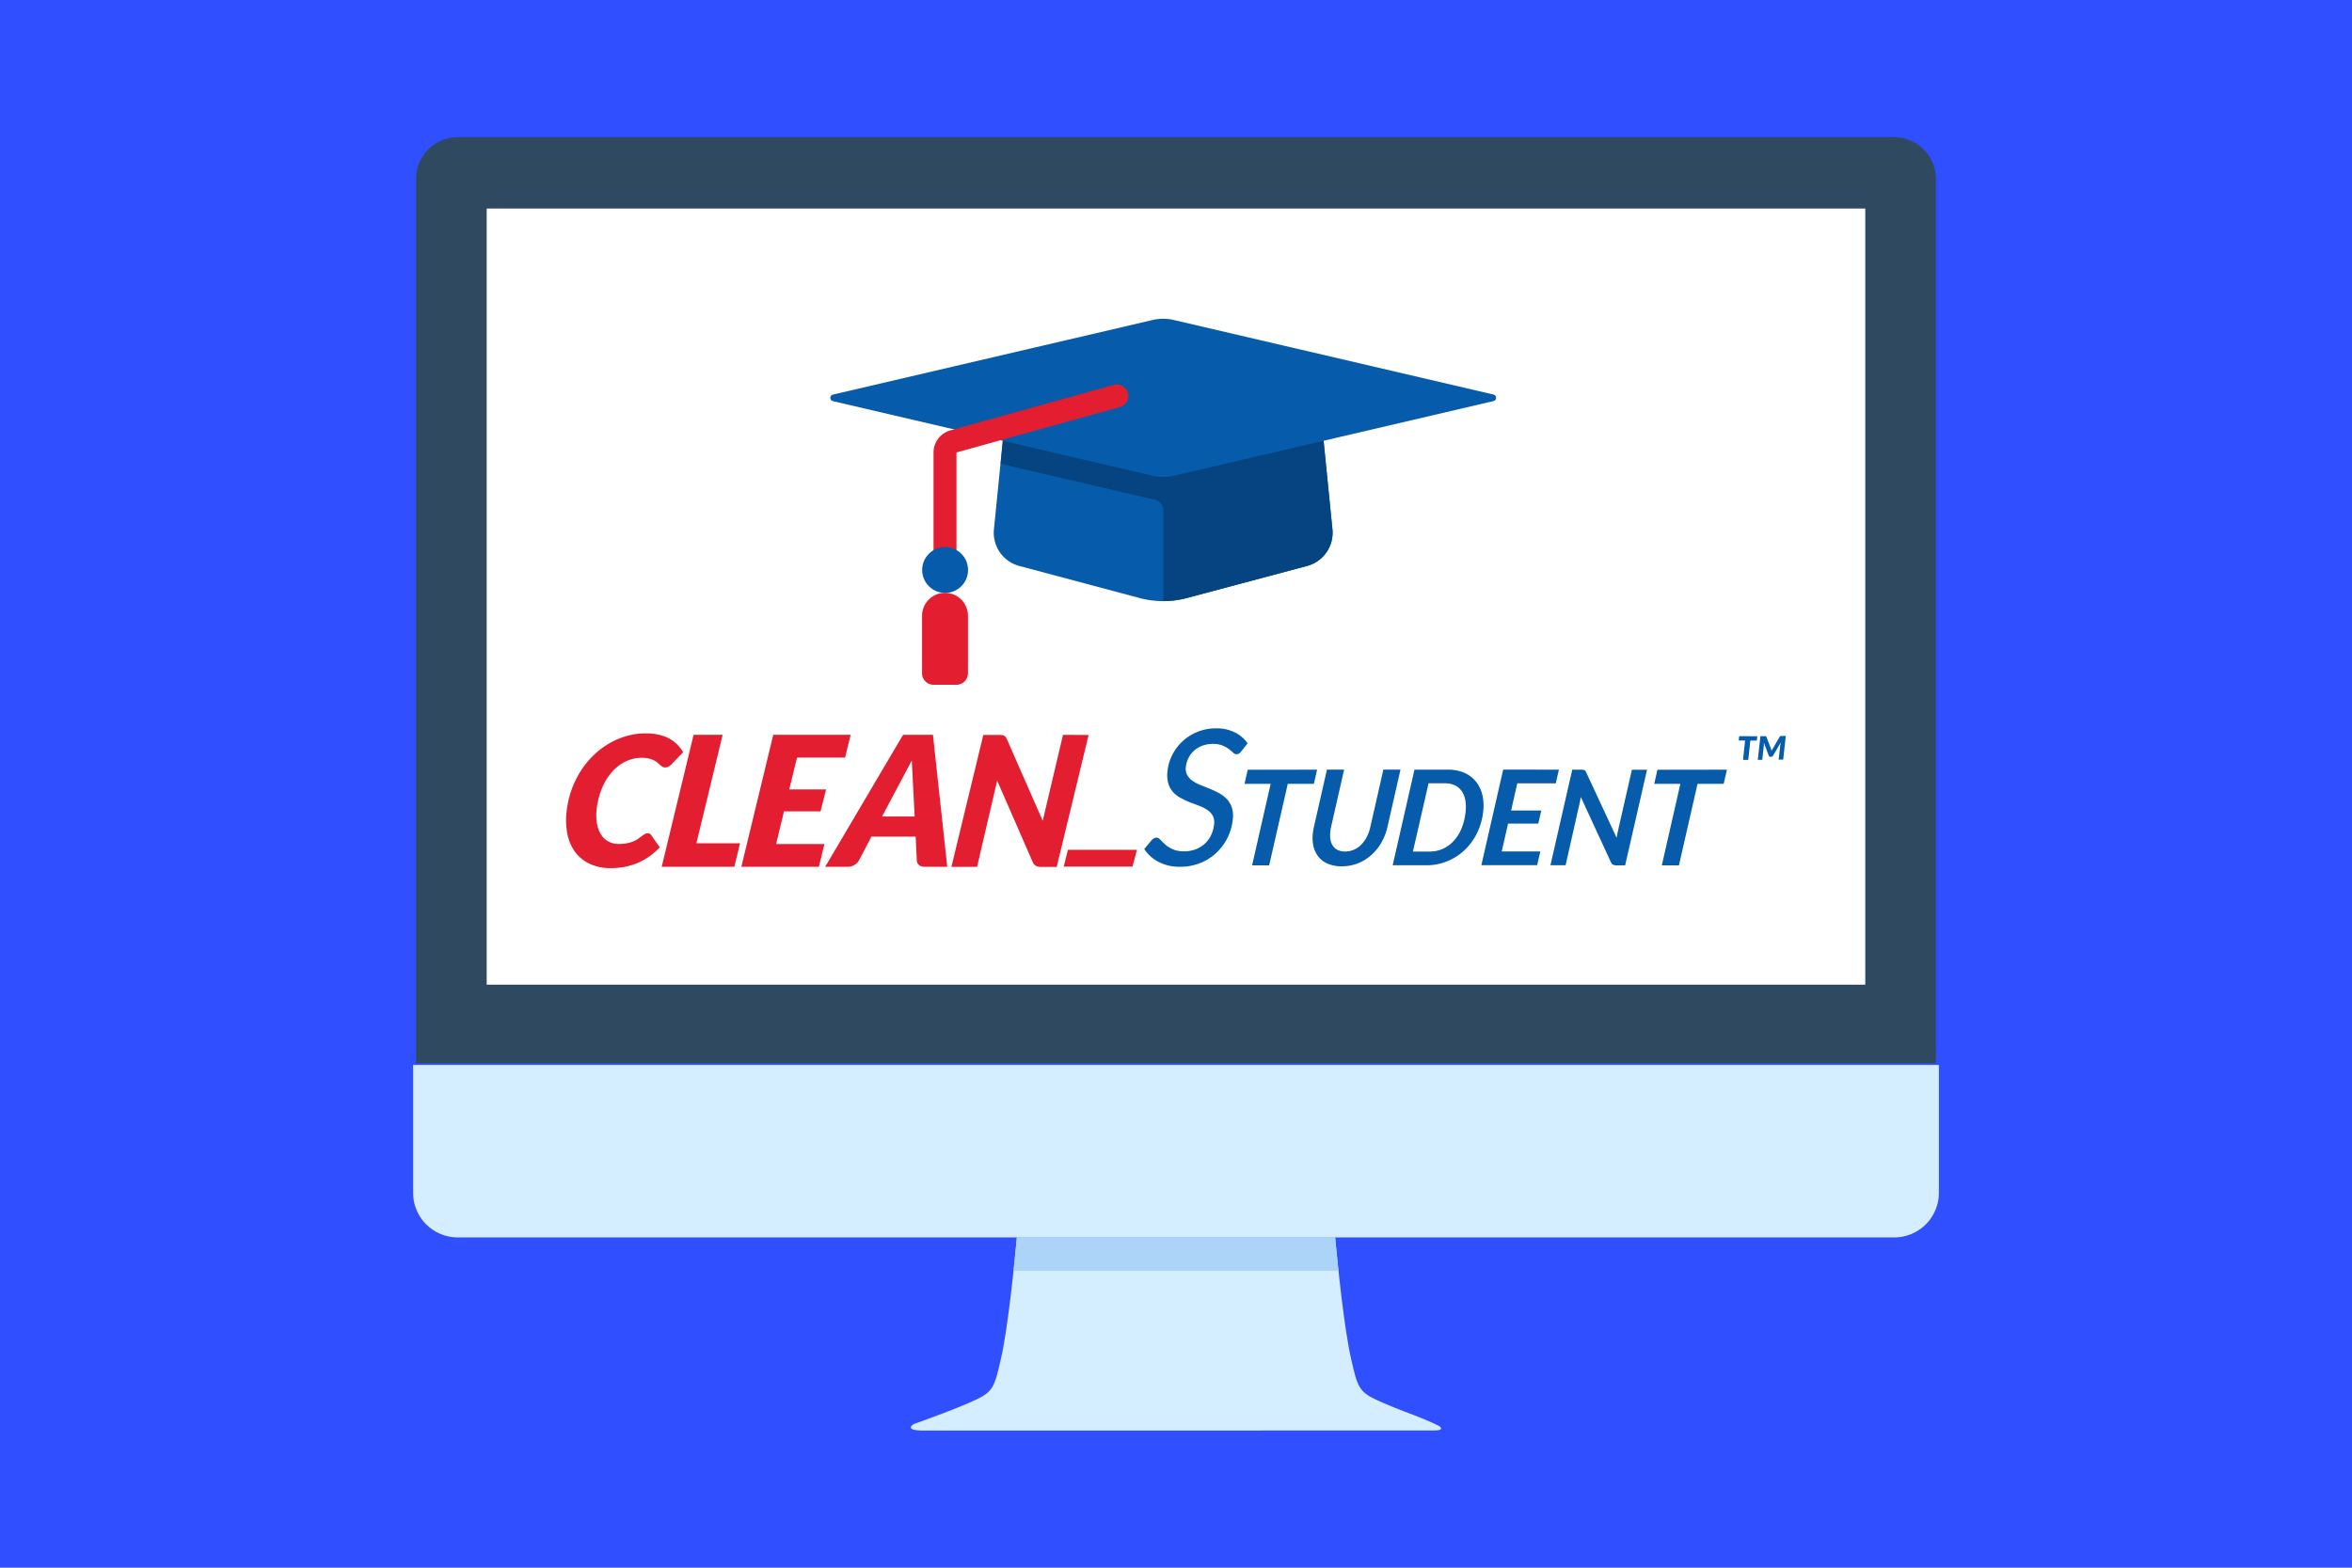 <svg id="Layer_1" data-name="Layer 1" xmlns="http://www.w3.org/2000/svg" viewBox="0 0 900 600">
  <title>web</title>
  <rect width="900" height="600" fill="#304ffe"/>
  <g>
    <path d="M740.79,406.94V68.43A16,16,0,0,0,724.84,52.5H175.15a16,16,0,0,0-15.94,15.93V406.94Z" fill="#2f4a60"/>
    <path d="M158.08,407.58v48.95a17.06,17.06,0,0,0,17.07,17.06H724.84a17.06,17.06,0,0,0,17.08-17.06V407.58Z" fill="#d4edff"/>
    <path d="M550.56,545.7s-4.23-2.1-9.1-3.92c-5.18-1.95-11.42-4.4-15.09-6.16-6.43-3.08-7-5.11-9.39-15.65-2.63-11.5-5.09-35.78-6.08-46.38H389.12c-1,10.6-3.46,34.88-6.09,46.38-2.41,10.54-2.95,12.57-9.39,15.65-3.63,1.74-9.77,4.16-14.92,6.09h0c-4.94,1.87-9,3.3-9,3.3s-3.91,2.17,2.37,2.49H547.9C553.8,547.6,550.56,545.7,550.56,545.7Z" fill="#d4edff"/>
    <path d="M512.17,486.38c-.54-5-1-9.55-1.28-12.79H389.1c-.3,3.24-.74,7.76-1.28,12.79Z" fill="#acd4f8"/>
    <rect x="186.24" y="79.81" width="527.51" height="297.05" fill="#fff"/>
  </g>
  <g>
    <path d="M384.48,161.06H505.71l4.15,41.55a13.16,13.16,0,0,1-9.71,14l-46,12.27a35.19,35.19,0,0,1-18.11,0l-46-12.27a13.16,13.16,0,0,1-9.71-14Z" fill="#065baa"/>
    <path d="M384.48,161.06H505.71l4.15,41.55a13.16,13.16,0,0,1-9.71,14l-46,12.27a35.2,35.2,0,0,1-9,1.19V195.4a4.46,4.46,0,0,0-3.9-4.36c-.7-.1-1.4-.24-2.09-.4l-56.27-13.13Z" fill="#054480"/>
    <path d="M441.1,182.09,318.72,153.53a1.29,1.29,0,0,1,0-2.51L441.1,122.46a17.67,17.67,0,0,1,8,0L571.48,151a1.29,1.29,0,0,1,0,2.51L449.09,182.09A17.67,17.67,0,0,1,441.1,182.09Z" fill="#065baa"/>
    <path d="M363.68,164.71l62.67-17.44a4.4,4.4,0,0,1,2.36,8.47L366,173.18v40.59h-8.78V173.18A8.83,8.83,0,0,1,363.68,164.71Z" fill="#e31e30"/>
    <g>
      <circle cx="361.65" cy="218.15" r="8.78" fill="#065baa"/>
      <path d="M357.25,262.08H366a4.4,4.4,0,0,0,4.4-4.39v-22a8.79,8.79,0,0,0-8.79-8.79h0a8.78,8.78,0,0,0-8.78,8.79v22A4.39,4.39,0,0,0,357.25,262.08Z" fill="#e31e30"/>
    </g>
    <path id="CLEAN_" d="M228.35,309.38a19.26,19.26,0,0,0,.07,5.76,12,12,0,0,0,1.58,4.28,7.58,7.58,0,0,0,2.85,2.67,8.2,8.2,0,0,0,3.88.92,16,16,0,0,0,3.29-.3,12.19,12.19,0,0,0,2.46-.74,9.34,9.34,0,0,0,1.79-1l1.35-1a10.16,10.16,0,0,1,1.11-.74,2.05,2.05,0,0,1,1.06-.3,1.88,1.88,0,0,1,.88.19,1.19,1.19,0,0,1,.47.44l3.32,4.75a25.28,25.28,0,0,1-8.4,5.94,25.86,25.86,0,0,1-10.35,2,18.34,18.34,0,0,1-8.14-1.68A14.81,14.81,0,0,1,220,326a17.55,17.55,0,0,1-2.93-7,28.22,28.22,0,0,1-.23-8.71,37.08,37.08,0,0,1,1.94-8.22,35.78,35.78,0,0,1,3.56-7.17,32.38,32.38,0,0,1,4.89-5.93,30.22,30.22,0,0,1,5.94-4.47,28.88,28.88,0,0,1,6.71-2.83,26.7,26.7,0,0,1,7.25-1,21.49,21.49,0,0,1,5,.54,16.38,16.38,0,0,1,4,1.49A13.24,13.24,0,0,1,259.2,285a13.8,13.8,0,0,1,2.21,2.91L257,292.47a6.47,6.47,0,0,1-1.06.87,2.71,2.71,0,0,1-1.48.38,2,2,0,0,1-1-.28,7.27,7.27,0,0,1-.89-.68l-1-.88a6.38,6.38,0,0,0-1.36-.88,9.59,9.59,0,0,0-1.95-.68,12,12,0,0,0-2.74-.28,14,14,0,0,0-6,1.35,16.51,16.51,0,0,0-5.17,3.87,21.76,21.76,0,0,0-3.85,6.1A28.43,28.43,0,0,0,228.35,309.38Zm48.17-28.14H265.41l-12.21,50.5H281l2.18-9H266.49ZM300,310.53h14l2.1-8.39H302l3-12.2h18.37l2.14-8.7H295.89l-12.21,50.5h29.66l2.14-8.7H297Zm57-29.29,5.46,50.5h-8.59a3.29,3.29,0,0,1-2.22-.67,2.36,2.36,0,0,1-.83-1.79l-.44-9.08H333.47l-4.77,9.08A4.47,4.47,0,0,1,327,331a4.59,4.59,0,0,1-2.51.74h-8.73l29.8-50.5Zm-7,31.26s-1.07-20.43-1.1-21.45c-.25.55-11.38,21.45-11.38,21.45Zm56.77-31.26s-7.6,32.12-7.75,32.93L385.33,283a4.59,4.59,0,0,0-.5-.9,2,2,0,0,0-.64-.54,2.42,2.42,0,0,0-.85-.24c-.33,0-.73-.05-1.21-.05h-5.86l-12.21,50.5h9.82s7.56-32.38,7.69-33l13.6,31.16a2.73,2.73,0,0,0,1.29,1.49,4.87,4.87,0,0,0,2.1.38h5.8l12.2-50.5Zm1.87,44-1.6,6.45h26.32l1.7-6.45Z" fill="#e31e30"/>
    <g>
      <path d="M475,287.54a3.82,3.82,0,0,1-.88.85,1.74,1.74,0,0,1-2.26-.34c-.43-.41-1-.86-1.61-1.36a11.43,11.43,0,0,0-2.43-1.35,9.5,9.5,0,0,0-3.69-.62,11.38,11.38,0,0,0-4.06.69,9.88,9.88,0,0,0-3.17,1.9,9.34,9.34,0,0,0-2.13,2.82,9.89,9.89,0,0,0-1,3.45,4.93,4.93,0,0,0,.54,3.09,7,7,0,0,0,2,2.16,14.14,14.14,0,0,0,3.05,1.61l3.53,1.43a38.9,38.9,0,0,1,3.52,1.66,12.39,12.39,0,0,1,3,2.24,8.74,8.74,0,0,1,1.93,3.22,10.49,10.49,0,0,1,.39,4.61,20.59,20.59,0,0,1-2,7,20.2,20.2,0,0,1-4.26,5.78,19.75,19.75,0,0,1-6.17,3.92,20.52,20.52,0,0,1-7.78,1.44,17.22,17.22,0,0,1-8.13-1.84,14.47,14.47,0,0,1-5.54-4.95l2.86-3.43a3.16,3.16,0,0,1,.86-.67,2.1,2.1,0,0,1,1-.27,1.56,1.56,0,0,1,.95.38,12,12,0,0,1,1.06,1c.38.38.81.8,1.29,1.24a9.51,9.51,0,0,0,1.73,1.25,11,11,0,0,0,2.34,1,11.48,11.48,0,0,0,3.1.38,12.61,12.61,0,0,0,4.44-.76,10.93,10.93,0,0,0,3.51-2.13,10.79,10.79,0,0,0,2.42-3.27,12.67,12.67,0,0,0,1.17-4.21,5.52,5.52,0,0,0-.51-3.24,6.47,6.47,0,0,0-2-2.18,14.36,14.36,0,0,0-3-1.56l-3.53-1.34A32.48,32.48,0,0,1,452,305.5a10.69,10.69,0,0,1-3-2.22,8.67,8.67,0,0,1-1.91-3.33,11.66,11.66,0,0,1-.34-4.82,17.8,17.8,0,0,1,1.82-6.18,18.32,18.32,0,0,1,3.91-5.22,18.89,18.89,0,0,1,5.71-3.61,18.66,18.66,0,0,1,7.23-1.36,15.51,15.51,0,0,1,7.11,1.56,12.52,12.52,0,0,1,4.86,4.19Z" fill="#065baa"/>
      <path d="M504,294.58,502.77,300h-10l-7.12,31.19h-6.53l7.1-31.19h-10l1.22-5.39Z" fill="#065baa"/>
      <path d="M514.72,325.9a8.22,8.22,0,0,0,3.32-.68,9,9,0,0,0,2.79-1.89,12,12,0,0,0,2.15-2.95,15.83,15.83,0,0,0,1.37-3.82l5-22h6.55l-5,22a21.5,21.5,0,0,1-2.35,6,19,19,0,0,1-3.88,4.75,17.37,17.37,0,0,1-5.13,3.13,16.6,16.6,0,0,1-6.13,1.12,13.39,13.39,0,0,1-5.16-.92,9.36,9.36,0,0,1-3.61-2.59,9.87,9.87,0,0,1-2-4,14.66,14.66,0,0,1-.28-5.1,21.42,21.42,0,0,1,.4-2.4l5-22h6.57l-5,22c-.07.32-.13.63-.17.93s-.09.6-.12.89a10.58,10.58,0,0,0,.09,3.11,5.88,5.88,0,0,0,1,2.38,4.64,4.64,0,0,0,1.87,1.51A6.42,6.42,0,0,0,514.72,325.9Z" fill="#065baa"/>
      <path d="M567.57,310.42a25,25,0,0,1-2.35,8.37,22.68,22.68,0,0,1-4.78,6.56,21.18,21.18,0,0,1-6.66,4.28,21,21,0,0,1-8,1.53H532.91l8.34-36.58h12.9a15.09,15.09,0,0,1,6.17,1.19,11.82,11.82,0,0,1,4.39,3.29,12.67,12.67,0,0,1,2.47,5A17.85,17.85,0,0,1,567.57,310.42Zm-6.75.15a14.75,14.75,0,0,0-.14-4.45,8.61,8.61,0,0,0-1.4-3.41,6.73,6.73,0,0,0-2.59-2.16,8.7,8.7,0,0,0-3.74-.76h-6.3l-6,26.13H547a12.32,12.32,0,0,0,5.12-1.06,12.69,12.69,0,0,0,4.18-3.05,16.12,16.12,0,0,0,3-4.83A22.82,22.82,0,0,0,560.82,310.57Z" fill="#065baa"/>
      <path d="M596.52,294.58l-1.21,5.24H580.59l-2.36,10.39h11.56l-1.16,5H577.07l-2.43,10.67h14.77l-1.21,5.24H566.85l8.35-36.58Z" fill="#065baa"/>
      <path d="M605.79,294.62a1.83,1.83,0,0,1,.5.15,1.13,1.13,0,0,1,.37.32,3.21,3.21,0,0,1,.32.55l11.62,25c.08-.49.17-1,.26-1.43s.19-.9.28-1.3l5.31-23.3h5.79l-8.37,36.58H618.5a2.92,2.92,0,0,1-1.26-.24,1.66,1.66,0,0,1-.79-.9l-11.54-25c-.08.41-.16.8-.23,1.18s-.14.74-.21,1.07l-5.39,23.86h-5.8l8.35-36.58h3.44A4.92,4.92,0,0,1,605.79,294.62Z" fill="#065baa"/>
      <path d="M660.82,294.58,659.57,300h-10l-7.12,31.19H635.9L643,300H633l1.22-5.39Z" fill="#065baa"/>
    </g>
    <path d="M672.43,281.78l-.18,1.65-2.47,0-.8,7.41-2,0,.78-7.42-2.44,0,.19-1.66Zm5.25,4.83a4.23,4.23,0,0,1,.21.8,4.65,4.65,0,0,1,.42-.8L681,282a.77.77,0,0,1,.3-.27,1,1,0,0,1,.39-.06l1.65,0-1,9.07-1.73,0,.61-5.49.24-1.15-3,5.11a.86.86,0,0,1-.74.44h-.27a.59.59,0,0,1-.62-.42l-1.89-5v1.1l-.6,5.49-1.71,0,1-9.07,1.67,0a.92.92,0,0,1,.37,0,.84.84,0,0,1,.26.27Z" fill="#065baa"/>
  </g>
</svg>
